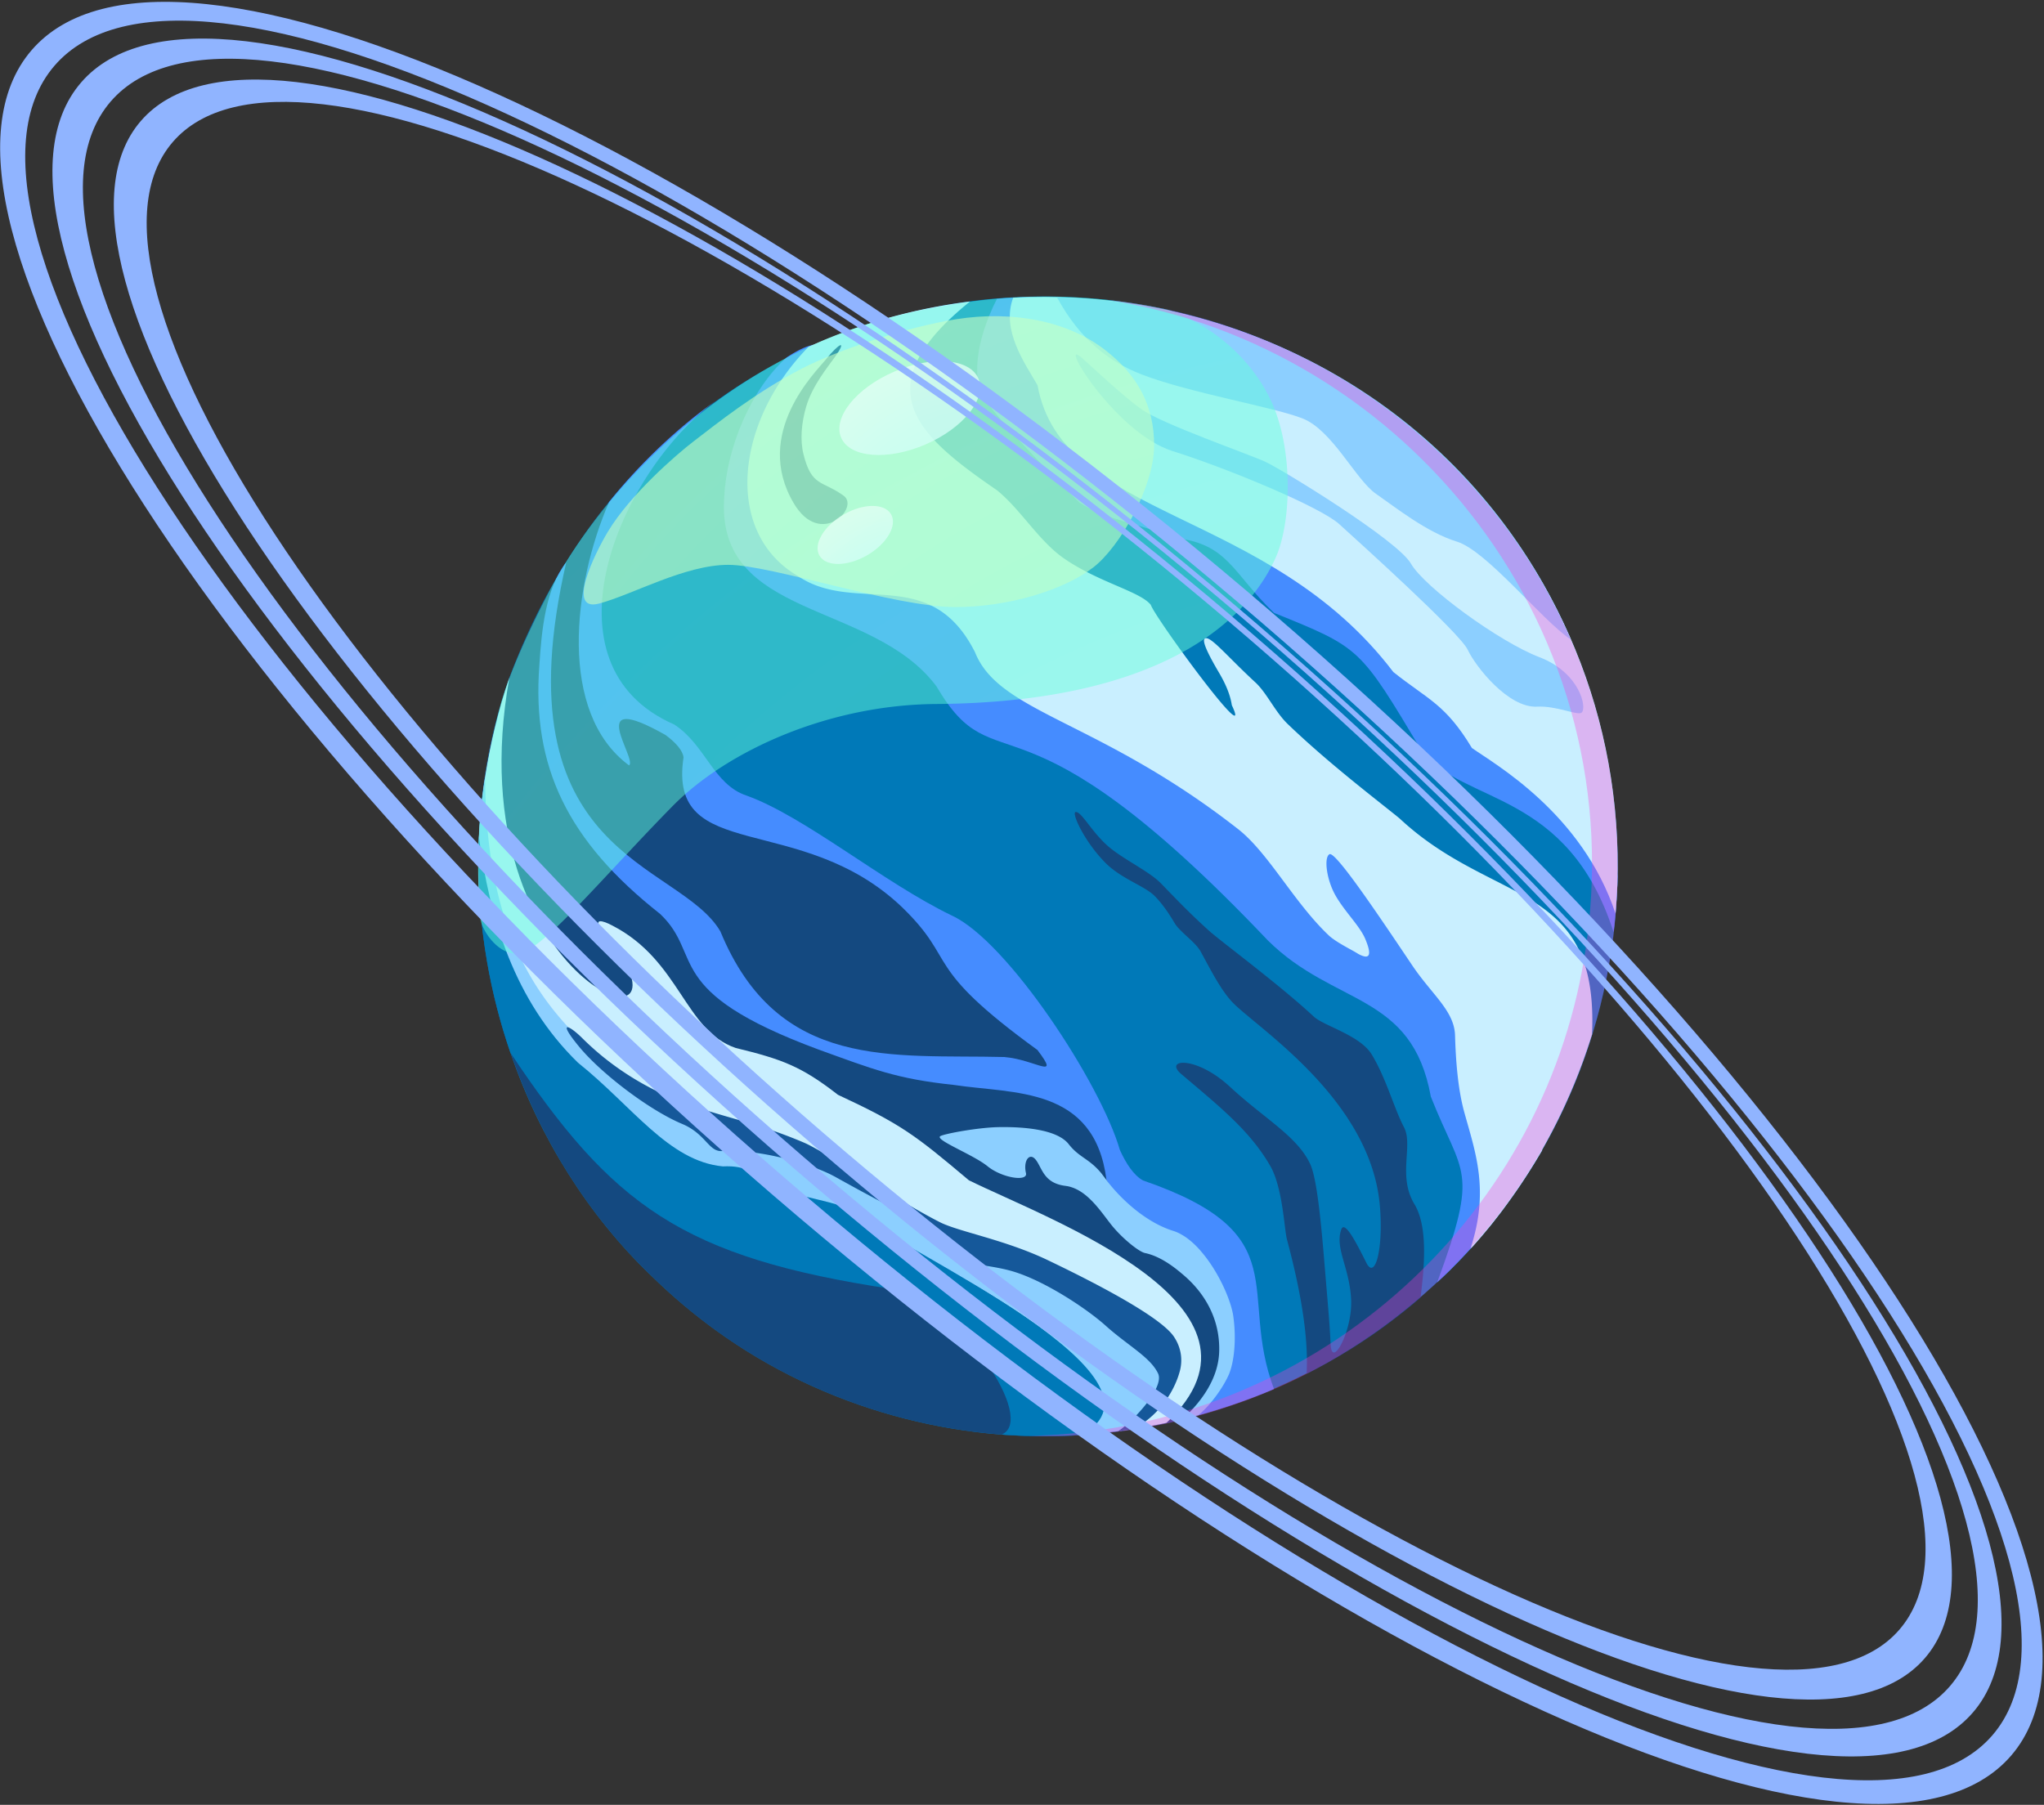 <svg width="539" height="476" fill="none" xmlns="http://www.w3.org/2000/svg"><rect width="100%" height="100%" fill="#333333" stroke="none"/><path d="M426.62 228.75c-.693 81.464-62.865 144.072-140.79 149.7-.02.01-.03.01-.04 0-33.034 2.359-68.375-6.758-97.29-27.81h-.01c-5.628-4.146-11.025-8.577-16.8-14.24h-.01c-16.43-15.745-29.506-36.438-37.11-58.87 0 0-.01 0-.01-.01-10.753-31.354-11.506-66.993-.24-98.8 0 .03-.01.05-.01.08 46.965-125.97 208.336-132.531 271.95-25.93.01.01.01.01 0 .02 12.99 22.156 20.311 48.358 20.36 75.86z" fill="#0079B8"/><path d="M316.379 372.17c-2.784 1.924-7.045 2.99-11.379 3.7-.02.01-.041.01-.071.01-45.082 9.113-92.723-3.391-126.999-33.69a170.508 170.508 0 0 1-6.25-5.79s-.01 0-.01-.01c-41.153-39.496-56.407-103.656-37.351-157.67 0 .03-.009.05-.009.08 6.405-16.865 15.893-34.106 28.05-48.54-6.62 20.55-13.4 49.49.62 66.73-10.78-16.51 12.48-6.34 18.64 1.9.77 3.05-2.77 10.54.53 12.68 7.23 6.32 32.149 9.57 43.789 17.5 21.74 12.22 16.52 19.77 42.94 42.17 26.94 22.06 18.011 23.38 25.671 42.91 3.9 6.14 15.969 8.83 21.919 15.59 8.73 10.51 12.22 32.84-.09 42.43z" fill="#144980"/><path d="M307.59 375.26c-3.605.76-7.407 1.487-12.228 2.126 40.666-25.796-21.441-40.627-42.341-47.92-13.852-8.169-26.569-17.395-41.942-22.781-17.575-3.762-20.255-.863-32.832-10.514-28.18-9.819-47.688-36.646-52.095-65.715-.297-16.725 2.4-34.666 8.144-51.644v-.013h.013c-14.766 82.35 55.987 103.829 24.186 66.011-1.907-2.513.271-2.165 3.002-.696 17.846 9.187 19.032 27.665 32.484 32.265 12.215 2.977 17.305 4.819 26.982 12.357 16.725 7.783 20.346 10.592 34.533 22.549 21.118 10.424 84.72 33.282 52.094 63.975z" fill="#C9EFFF"/><path d="M306.778 366.653c-1.147 1.353-8.04 9.149-11.919 10.798-.322.039-.67.09-1.044.129-.644.077-1.365.155-2.126.245a9.958 9.958 0 0 0-.618.065c-.876.09-1.791.18-2.732.271-1.095.09-2.204.181-3.299.258 23.593-17.357-43.797-46.658-56.425-56.09-13.13-6.365-19.109-3.75-29.662-10.901-1.843-3.453-6.752-2.874-11.648-2.989-7.138-2.294-14.676-11.584-22.845-11.21-.889-.992-20.037-21.647-20.642-22.369-5.618-10.927-12.95-22.111-17.112-33.592-.039-.271-.052-.554-.077-.824-.038-.464-.077-.928-.103-1.392a78.938 78.938 0 0 1-.155-2.474l-.077-1.34c-.052-.928-.077-1.868-.103-2.809-.013-.245-.013-.49-.013-.734a39.264 39.264 0 0 1-.026-1.237c-.026-.683-.026-1.379-.026-2.075v-.386c0-.915.013-1.83.026-2.745v-.18c.129-6.675.722-13.414 1.778-20.191.193 57.249 26.866 74.773 61.708 94.346 11.21 2.126 24.804 4.072 31.208 9.097 6.043 3.711 23.992 16.583 32.935 21.57 13.543 4.107 63.976 17.315 52.997 36.759z" fill="#8CCFFF"/><path d="M335.951 366.343c-6.144 2.614-12.98 5.013-20.191 6.971 14.135-19.903 8.554-32.068-6.67-46.202-6.406-1.15-15.907-13.106-17.309-15.892-3.139-24.803-24.461-22.679-40.251-25.084-15.222-1.606-21.39-4.171-35.7-9.339-41.713-15.473-30.095-24.728-41.755-35.758-24.511-19.312-33.822-38.924-31.856-65.454.595-9.442 1.66-20.456 7.102-27.285-18.041 78.219 29.686 78.589 40.646 97.352 15.238 36.964 45.543 32.378 74.871 33.124 8.312.695 14.908 6.319 8.733-1.856-30.933-22.451-20.736-23.178-35.711-37.667-26.739-25.536-61.861-11.168-57.617-39.491-.186-1.842-2.08-3.944-4.739-5.911-21.924-12.411-7.305 6.37-9.624 8.012-18.799-13.889-14.801-47.619-5.257-69.49 7.701-9.578 17.265-18.951 28.103-26.686-25.942 19.266-46.744 69.773-10.956 85.378 8.3 5.37 10.314 15.892 19.17 18.785 15.393 5.568 36.009 22.905 54.043 31.608 14.702 6.726 39.294 44.324 44.32 61.819 1.659 3.645 3.675 6.726 6.122 8.057 41.063 14.117 24.828 29.261 34.526 55.009z" fill="#458CFF"/><path d="M324.032 362.542c-1.276 2.925-4.394 7.654-8.028 10.707-.026.013-.052.013-.077.026a3.645 3.645 0 0 0-.168.039h-.013c-.18.052-.348.103-.528.142-.374.103-.696.18-1.018.271-.09.026-.168.039-.259.065-.631.154-1.236.309-2.074.502-.025 0-.051.013-.077.013 4.832-4.394 9.547-10.63 9.714-17.975.283-12.061-7.924-18.825-9.998-20.552-2.074-1.753-5.656-4.497-9.573-5.309-1.559-.322-5.863-3.737-8.736-7.267-1.636-2.023-3.582-4.948-6.004-7.19l-.039-.039c-1.624-1.508-3.492-2.706-5.631-3.131-.193-.026-.399-.065-.593-.09-5.656-.709-6.082-4.587-7.731-6.791-1.662-2.216-3.427.103-2.654 3.428.554 2.345-6.327 1.301-10.141-1.817-3.827-3.105-14.148-7.01-12.408-7.95 1.224-.644 9.818-2.242 15.256-2.358 7.138-.129 15.591.683 18.568 4.497 2.783 3.569 5.412 3.762 8.646 7.731.206.271 1.057 1.404 1.314 1.714v.026c.026.039.064.09.103.129 0 0 0 .013.013.026.039.064.089.116.128.18 3.711 4.806 10.167 10.811 17.332 13.053.67.206 1.34.49 1.984.85.039.026.077.039.116.077.786.412 1.546.941 2.294 1.559.012 0 .011 0 .025.013a22.29 22.29 0 0 1 2.694 2.616c.077.077.142.155.193.232 4.639 5.309 7.976 13.001 8.556 17.163.875 6.249.192 12.24-1.186 15.41z" fill="#8CCFFF"/><path d="M311.146 361.511c-1.16 4.484-4.742 11.339-12.177 15.346h-.012l-.219.039c-1.121.18-2.255.335-3.376.49h-.013c-.155.013-.297.039-.451.065 4.252-2.912 12.189-11.584 10.489-15.205-2.01-4.291-8.002-7.383-13.852-12.64-4.819-4.33-15.797-11.674-24.301-14.251-5.721-1.727-11.893-1.714-15.256-3.531-7.667-4.123-10.617-10.128-17.55-13.761a639.253 639.253 0 0 1-13.916-7.538c-.283-.155-.58-.322-.889-.477a22.492 22.492 0 0 0-1.121-.554c-2.139-1.005-4.69-1.959-7.422-2.809a22.088 22.088 0 0 0-.992-.296c-6.623-1.946-14.148-3.183-19.688-2.809h-.129c-1.559.064-2.577-.902-3.814-2.203-1.456-1.534-3.221-3.557-6.585-4.961-8.569-3.582-21.261-13.22-27.136-20.333-2.68-3.247-3.492-4.742-3.247-5.077.283-.412 2.074.837 3.981 2.719 3.505 3.466 12.898 12.383 29.031 17.898 10.27 3.518 17.82 4.767 29.443 9.703 5.76 2.435 23.825 14.87 35.86 20.99 4.935 2.526 17.163 4.613 28.477 10.025 9.071 4.342 29.494 14.432 33.321 20.255 2.073 3.156 2.201 6.338 1.544 8.915z" fill="#15589A"/><path d="M426.57 231.06c-.02.81-.05 1.62-.08 2.42-.11 2.52-.27 5.01-.48 7.47-.14 1.65-.31 3.28-.51 4.9-12.03-37.49-39.44-33.67-50.47-47.59-16.52-27.6-16.17-27.35-39.08-36.62-11.16-10.71-11.98-18.22-26.36-19.81-9.57-3.93-17.68-4.57-24.95-9.27-7.39-7.3-21.44-21.76-25.28-27.8-2.9-4.55-2.28-14.55 3.54-25.96 2.38-.2 5.18-.36 8.78-.43 1.51.85 2.87 3.37 3.89 6.41 7 31.61 10.54 17.57 29.6 29.11 44.82 23.85 74.15 56.15 90.42 80.28 11.24 12.23 30.16 29.33 30.98 36.89z" fill="#458CFF"/><path d="M426.49 233.48c-.11 2.52-.27 5.01-.48 7.47-8.85-26.64-32.09-39.54-37.87-43.68-7.03-11.65-11.59-12.74-20.73-20.04-33.15-43.62-87.36-39.98-93.81-75.61-3.36-5.85-9.65-14.56-6.42-23.11 89.286-4.315 162.25 66.343 159.31 154.97z" fill="#C9EFFF"/><path d="M406.652 303.386c-4.898 8.452-11.167 17.419-18.349 25.397-2.184 2.406-5.381 5.848-8.606 8.762l-.722.696c11.181-30.437 6.707-27.828-1.669-49.018-4.963-27.518-25.399-23.76-43.011-41.231-66.646-70.229-71.24-39.582-87.37-67.003-16.997-22.713-58.264-17.504-55.946-49.869.602-13.104 7.144-28.577 16.494-36.887 12.954-8.479 12.334.398 13.919 11.702 1.493 14.053.601 24.731 9.642 32.173 42.256 39.412 104.438 65.046 136.727 95.059 3.465 3.884 6.298 8.918 9.063 14.084 9.348 21.389 29.593 32.928 29.828 56.135z" fill="#458CFF"/><path d="M414.229 168.684c-7.847-5.322-22.175-23.412-30.035-25.835-7.95-2.448-16.068-8.942-21.403-12.653-5.334-3.711-11.455-16.815-19.418-19.882-7.963-3.067-29.662-6.688-42.238-11.532-8.44-3.247-16.249-9.058-22.395-20.346 61.927 1.79 112.965 37.611 135.489 90.248zM284.976 94.125c-5.927-4.947 9.234 20.097 24.257 24.844 15.022 4.746 39.041 14.824 43.904 19.245 4.863 4.421 31.829 28.719 33.892 33.14 2.063 4.421 10.707 15.434 18.336 15.016 5.046-.277 10.693 2.429 11.699 1.578 1.508-1.276-.5-10.567-11.109-14.619-10.61-4.052-30.355-18.493-33.892-24.682-3.536-6.189-33.891-24.755-38.312-26.818-4.421-2.063-27.319-9.993-32.777-13.911-5.458-3.918-13.887-12.03-15.998-13.793z" fill="#8CCFFF"/><path d="M374.594 342.222a129.6 129.6 0 0 1-6.533 5.347c-.309.232-.606.477-.915.696a97.495 97.495 0 0 1-3.492 2.577c-.129.09-.245.18-.374.271-3.93 2.77-8.002 5.36-12.215 7.731-.052.026-.103.064-.142.09a152.179 152.179 0 0 1-6.378 3.402c.58-10.27-1.817-22.871-5.18-35.46-.696-2.577-1.095-13.62-4.381-19.341-5.309-9.252-13.285-15.617-23.477-24.263-4.742-4.007 3.891-4.948 12.885 3.401 9.007 8.35 17.717 13.001 21.119 20.359 1.997 4.317 3.105 18.374 4.072 30.049.683 8.221 1.057 12.151 1.302 17.472.309 6.649 5.721-3.556 5.412-11.597-.335-8.556-4.33-13.646-2.629-18.645.863-2.551 3.711 2.873 6.649 8.749 2.306 4.626 4.51-3.711 3.556-14.998-.799-9.522-4.781-17.988-9.948-25.281-9.651-13.633-23.464-23.168-28.399-27.909-3.427-3.299-6.326-9.239-8.917-13.916-1.443-2.616-5.489-5.154-6.894-7.551-1.649-2.809-3.427-5.296-5.257-7.125-2.642-2.641-8.788-4.523-12.924-8.685-5.682-5.721-9.071-13.362-7.873-13.439 1.662-.116 4.536 5.953 9.432 9.754 4.149 3.234 10.115 6.069 13.014 9.033 3.299 3.376 7.448 7.809 12.859 12.653 3.234 2.873 18.542 14.187 27.484 22.523 2.629 2.448 12.164 4.896 15.256 9.96 3.827 6.262 5.953 14.367 8.504 19.173 2.551 4.806-1.739 12.847 2.783 20.346 3.611 5.966 2.592 16.713 1.601 24.624z" fill="#144980"/><path d="M285.34 378.39c-.78.06-1.58.11-2.4.15h-.07c-5.86.3-12.85.26-18.77-.19.07-.03.13-.05.19-.08 8.74-3.98-9.87-33.03-28.92-38.29-55.49-8.33-73.9-22.03-100.77-62.33-2.65-7.7-4.69-15.62-6.11-23.65-1.92-10.94-2.68-22.09-2.2-33.2 2.81 21.35 9.3 43.08 26.12 59.47 14.37 11.48 23.89 25.97 38.19 27.35 6.5-.29 7.7 1.75 13.47 5.16 7.71 3.59 17.01 3.82 21.73 7.22 12.7 10.26 86.5 43.32 59.54 58.39z" fill="#0079B8"/><path d="M419.821 272.783v.013c-3.241 10.414-7.471 20.369-13.182 30.474.005.003-.012.03.013.116-2.13 3.635-5.226 8.662-8.942 13.723v.013c-1.105 1.516-2.154 2.966-4.69 6.146-.839 1.002-2.184 2.669-4.613 5.412-.013 0-.013.013-.013.013a.357.357 0 0 1-.077.064c-.013.026-.026.026-.039.052a4.655 4.655 0 0 0-.515.49c5.061-15.451 1.292-25.352-1.647-36.012-1.68-6.093-2.239-13.683-2.422-20.198-.183-6.515-6.104-10.75-11.338-18.554-9.939-14.818-20.26-30.057-21.771-29.245-1.511.812-.811 6.614 1.538 10.792 2.447 4.353 6.441 8.077 7.905 11.571 1.552 3.706 1.6 5.807-1.874 3.922-1.353-.915-5.374-2.796-7.577-4.703-9.331-8.752-15.995-21.88-24.121-28.232-36.884-28.831-62.939-30.517-69.341-46.615-11.796-23.384-31.475-9.823-46.67-20.08-19.647-11.42-16.665-40.636 2.75-60.457 13.388-6.095 27.793-10.115 42.585-11.958-28.339 22.866-13.785 35.386 7.163 49.796 6.377 5.211 11.002 13.404 17.744 18.032 9.166 6.291 19.925 8.609 22.782 12.163.999 3.233 27.407 39.301 21.363 26.467-.468-3.144-1.987-6.212-3.324-8.479-3.447-5.843-4.671-8.82-3.673-9.161 1.527-.523 5.834 4.826 13.226 11.646 2.988 2.757 5.2 7.78 8.515 10.967 10.794 10.378 23.392 19.922 29.46 24.865 24.906 23.282 52.553 16.416 50.785 56.957z" fill="#C9EFFF"/><path d="M209.304 132.714c-10.89-18.419 5.861-34.665 8.415-37.838 3.647-4.531 5.772-5.415 2.444-.72-1.682 2.373-5.888 7.427-7.537 12.962-1.287 4.318-1.685 8.903-.754 12.656 2.155 8.688 4.931 6.862 10.599 10.968 4.333 3.142-6.109 13.922-13.167 1.972z" fill="#144980"/><path opacity=".48" d="M336.47 146.89c-7.73 17.53-31.54 38.37-89.61 38.78-28.32.2-55.12 12.28-69.6 27.03-16.76 17.07-30.99 34.21-38.51 38.11-5.04 2.61-10.06-2.77-11.69-7.04-.13-.34-.24-.68-.33-1-.53-4.01-.66-13.05-.66-13.51-.04-4.68.15-9.37.57-14.05.585-6.827 2.607-19.022 5.206-28.787 1.944-7.302 6.949-19.196 13.659-31.671 5.461-10.154 11.987-18.422 14.505-21.492 14.95-18.26 34.11-33.338 55.561-42.828 13.67-6.06 28.32-9.402 43.26-11.252.04-.01.08-.01.12-.01a150.738 150.738 0 0 1 49.09 2.54c14.94 5.31 23.93 16.2 27.78 25.47 5.199 12.54 4.589 30.76.649 39.71z" fill="url(#a)"/><path opacity=".32" d="M426.62 228.75c-.485 79.971-62.236 144.587-140.79 149.7-.02.01-.03.01-.04 0-3.716.259-9.628.398-14.28.24 73.83-1.6 134.96-55.87 146.34-126.56 13.79-85.66-46.69-160.86-126.08-173.06 74.932 8.018 134.749 70.414 134.85 149.68z" fill="#FF3BD5"/><path opacity=".6" d="M251.92 160.103c-16.197-.004-48.464-11.135-59.886-11.135-11.422 0-25.137 7.822-34.023 10.207-8.826 2.369-1.197-13.152 2.294-18.963 5.876-9.781 18.059-20.333 22.519-23.753 6.345-4.864 16.363-12.921 28.696-19.299 8.996-4.652 27.317-10.879 40.664-12.976 14.855-2.334 29.414.461 39.315 8.182 8.178 6.378 12.845 14.229 12.845 25.124s-9.048 26.771-16.044 32.153c-7.784 5.989-22.37 10.463-36.38 10.46z" fill="url(#b)"/><path opacity=".79" d="M257.988 99.815c-2.289-5.298-12.242-6.096-22.231-1.781s-16.232 12.108-13.943 17.406c2.289 5.299 12.242 6.096 22.231 1.781s16.231-12.108 13.943-17.406z" fill="url(#c)"/><path opacity=".79" d="M234.975 135.634c-1.713-2.966-7.328-2.931-12.542.079-5.214 3.01-8.052 7.855-6.339 10.822 1.713 2.966 7.328 2.931 12.542-.079 5.213-3.01 8.051-7.856 6.339-10.822z" fill="url(#d)"/><path d="M335.354 161.499C191.202 37.302 44.784-29.073 8.322 13.249-28.141 55.57 59.159 190.56 203.312 314.758c144.152 124.197 290.57 190.571 327.033 148.25 36.461-42.321-50.839-177.311-194.991-301.509zm190.052 296.138c-34.798 40.39-177.408-25.433-318.529-147.018C65.757 189.034-20.435 57.728 14.364 17.338c34.798-40.389 177.409 25.433 318.529 147.018 141.12 121.585 227.311 252.892 192.513 293.281z" fill="#90B4FF"/><path d="M332.327 165.311C194.557 46.612 55.332-17.647 21.36 21.783c-33.972 39.43 50.173 167.62 187.943 286.318C347.073 426.8 486.298 491.059 520.27 451.629c33.972-39.431-50.173-167.62-187.943-286.318zm181.894 279.366c-33.028 38.334-168.382-24.139-302.322-139.538C77.959 189.74-3.846 65.115 29.181 26.781 62.21-11.554 197.563 50.919 331.503 166.318s215.746 240.025 182.718 278.359z" fill="#90B4FF"/><path d="M330.371 167.282C200.449 55.345 69.156-5.253 37.119 31.932 5.082 69.114 84.434 190.001 214.355 301.937 344.277 413.875 475.57 474.474 507.607 437.289c32.038-37.183-47.314-158.07-177.236-270.007zM500.89 429.768c-31.005 35.987-158.071-22.661-283.809-130.993C91.343 190.443 14.547 73.449 45.551 37.462c31.006-35.987 158.072 22.661 283.81 130.993C455.099 276.788 531.895 393.782 500.89 429.768z" fill="#90B4FF"/><defs><radialGradient id="a" cx="0" cy="0" r="1" gradientUnits="userSpaceOnUse" gradientTransform="matrix(364.005 0 0 364.006 390.896 409.297)"><stop offset=".678" stop-color="#66FFD8"/><stop offset="1" stop-color="#5EFFDE"/></radialGradient><radialGradient id="b" cx="0" cy="0" r="1" gradientUnits="userSpaceOnUse" gradientTransform="translate(346.074 300.068) scale(237.027)"><stop offset=".655" stop-color="#BDFFC6"/><stop offset=".941" stop-color="#C5FFC3"/><stop offset="1" stop-color="#C8FFC2"/></radialGradient><radialGradient id="c" cx="0" cy="0" r="1" gradientUnits="userSpaceOnUse" gradientTransform="matrix(60.943 0 0 60.943 261.393 153.145)"><stop offset=".514" stop-color="#D1FFF8"/><stop offset=".743" stop-color="#D5FFF7"/><stop offset=".987" stop-color="#E2FFF5"/><stop offset="1" stop-color="#E3FFF5"/></radialGradient><radialGradient id="d" cx="0" cy="0" r="1" gradientUnits="userSpaceOnUse" gradientTransform="matrix(38.01 0 0 38.01 240.154 168.787)"><stop offset=".608" stop-color="#D1FFF8"/><stop offset=".999" stop-color="#E3FFF3"/></radialGradient></defs></svg>